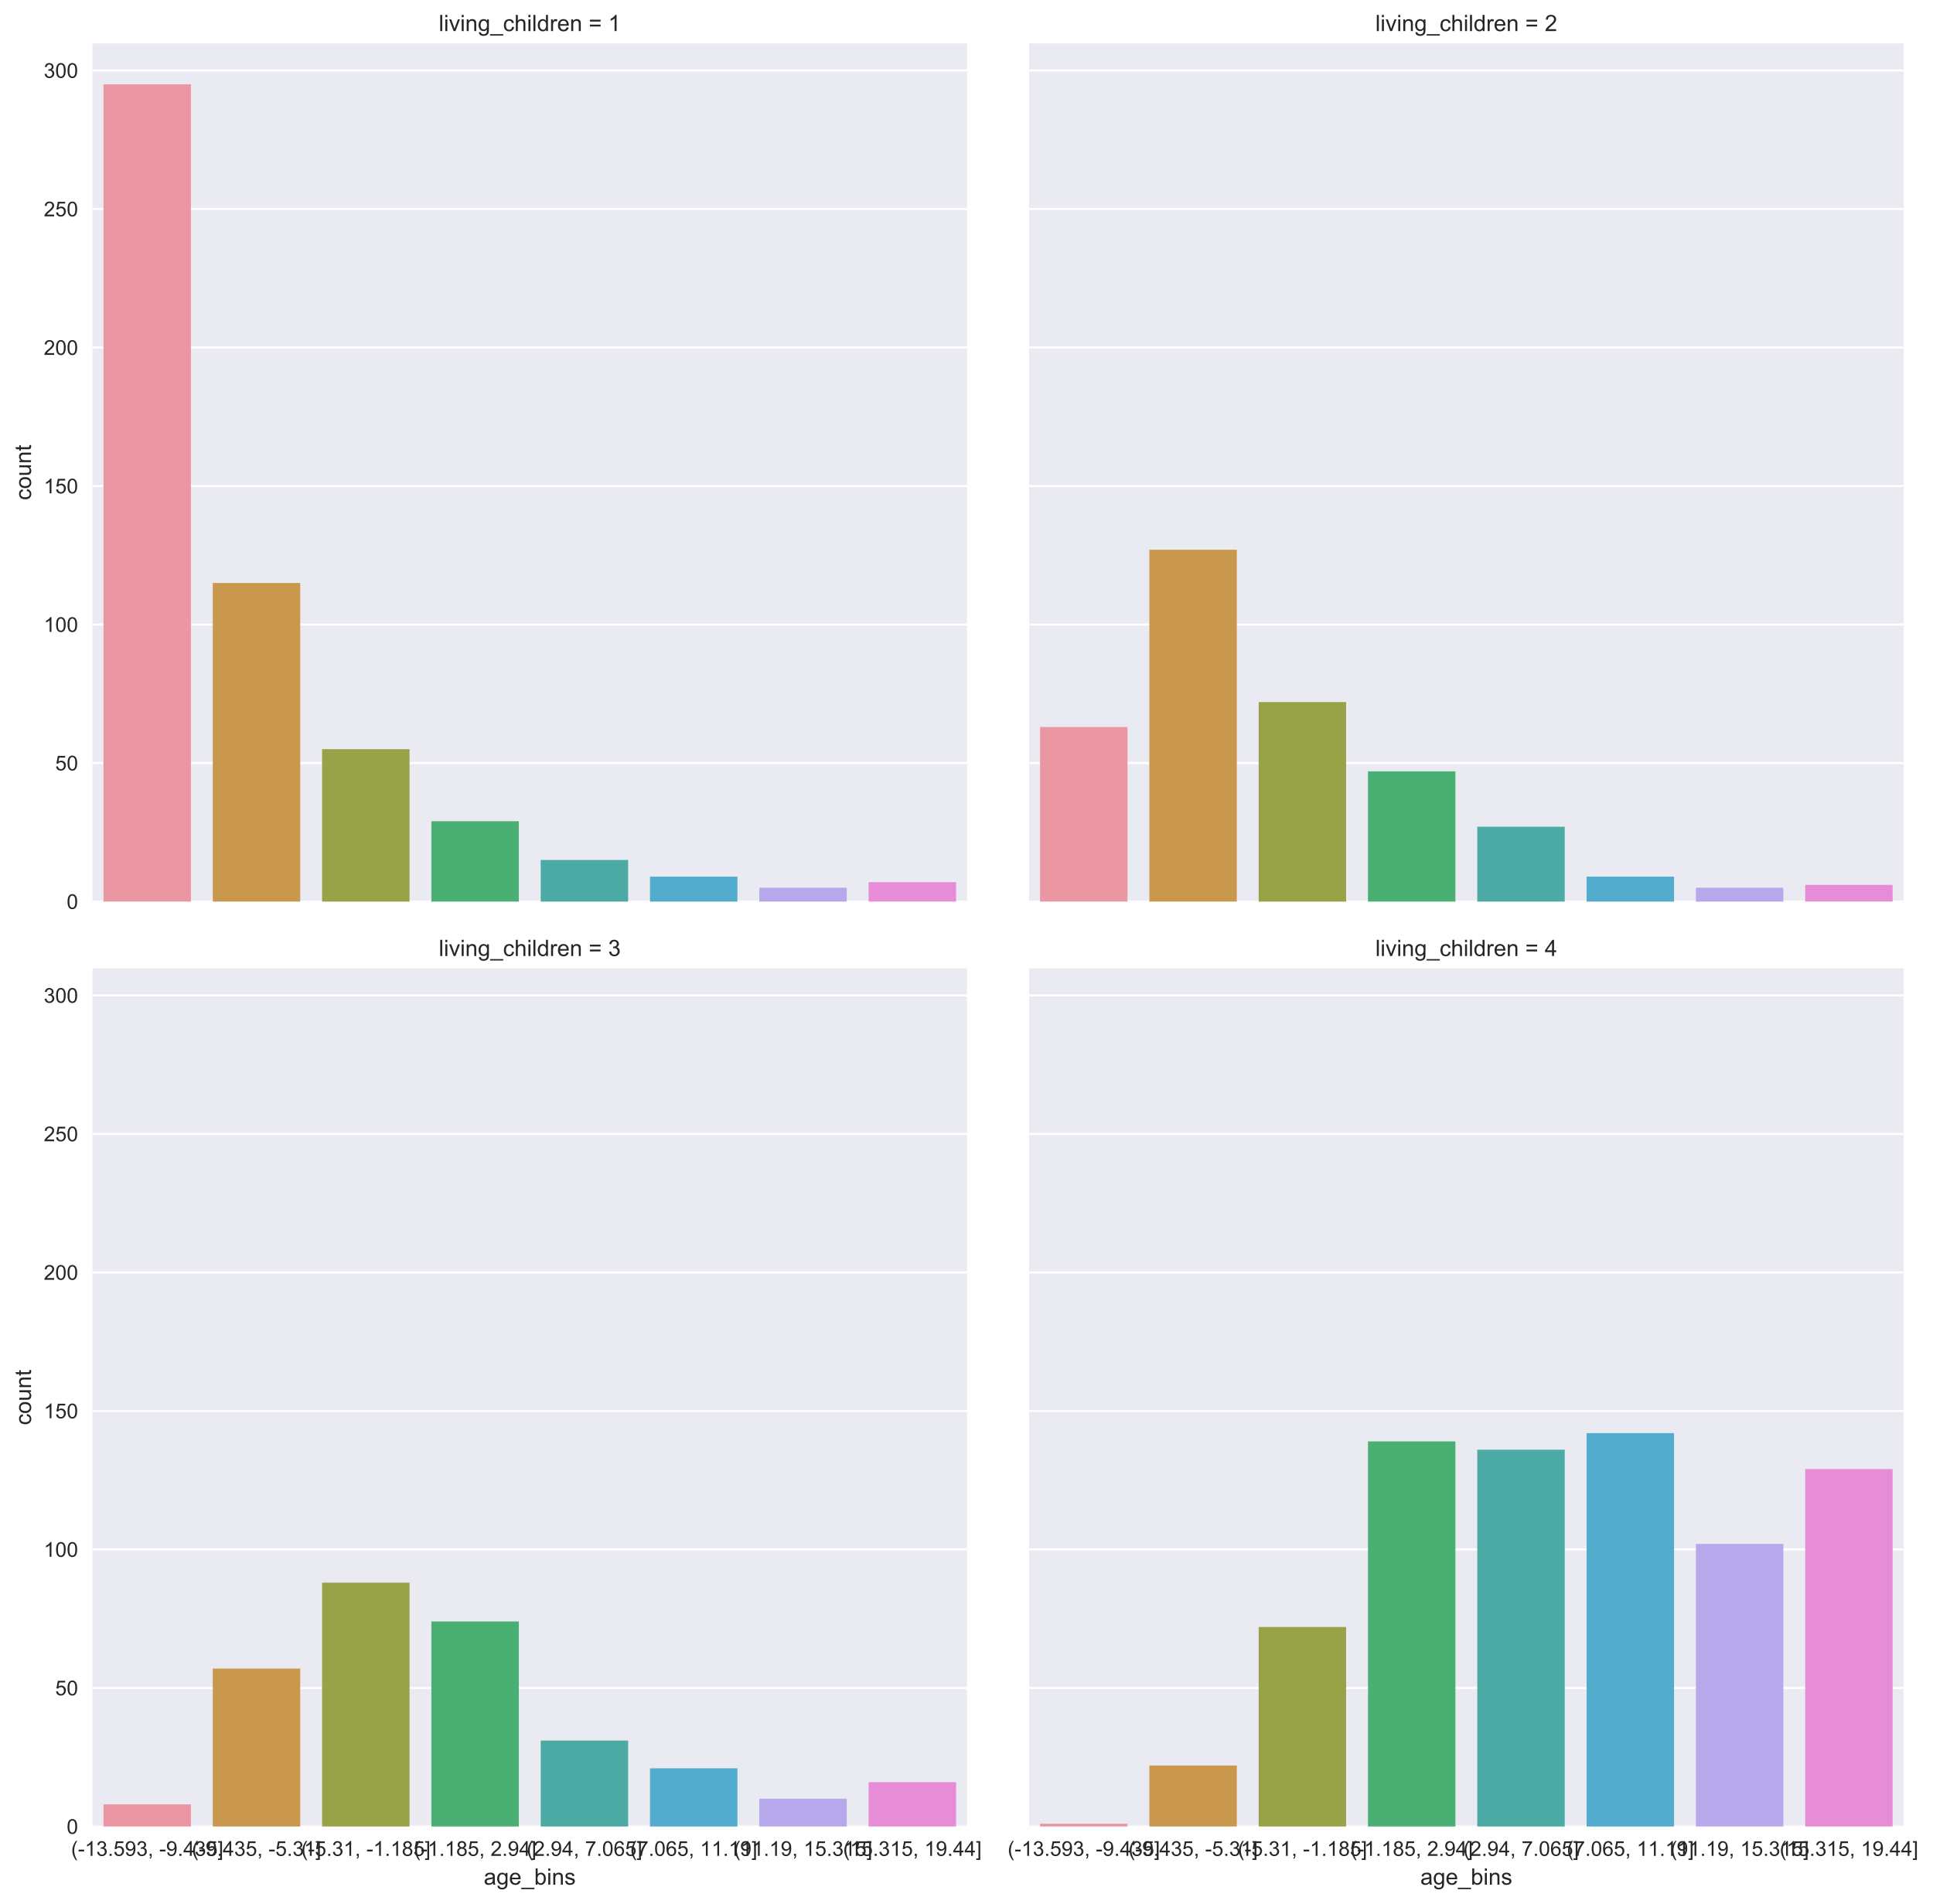 <?xml version="1.0" encoding="utf-8" standalone="no"?>
<!DOCTYPE svg PUBLIC "-//W3C//DTD SVG 1.1//EN"
  "http://www.w3.org/Graphics/SVG/1.1/DTD/svg11.dtd">
<!-- Created with matplotlib (http://matplotlib.org/) -->
<svg height="924.959pt" version="1.1" viewBox="0 0 938.737 924.959" width="938.737pt" xmlns="http://www.w3.org/2000/svg" xmlns:xlink="http://www.w3.org/1999/xlink">
 <defs>
  <style type="text/css">
*{stroke-linecap:butt;stroke-linejoin:round;}
  </style>
 </defs>
 <g id="figure_1">
  <g id="patch_1">
   <path d="M 0 924.959 
L 938.737 924.959 
L 938.737 0 
L 0 0 
z
" style="fill:#ffffff;"/>
  </g>
  <g id="axes_1">
   <g id="patch_2">
    <path d="M 44.943 437.916 
L 469.604 437.916 
L 469.604 21.106 
L 44.943 21.106 
z
" style="fill:#eaeaf2;"/>
   </g>
   <g id="matplotlib.axis_1">
    <g id="xtick_1">
     <g id="line2d_1"/>
    </g>
    <g id="xtick_2">
     <g id="line2d_2"/>
    </g>
    <g id="xtick_3">
     <g id="line2d_3"/>
    </g>
    <g id="xtick_4">
     <g id="line2d_4"/>
    </g>
    <g id="xtick_5">
     <g id="line2d_5"/>
    </g>
    <g id="xtick_6">
     <g id="line2d_6"/>
    </g>
    <g id="xtick_7">
     <g id="line2d_7"/>
    </g>
    <g id="xtick_8">
     <g id="line2d_8"/>
    </g>
   </g>
   <g id="matplotlib.axis_2">
    <g id="ytick_1">
     <g id="line2d_9">
      <path clip-path="url(#p8bcd49b36e)" d="M 44.943 437.916 
L 469.604 437.916 
" style="fill:none;stroke:#ffffff;stroke-linecap:round;"/>
     </g>
     <g id="line2d_10"/>
     <g id="text_1">
      <!-- 0 -->
      <defs>
       <path d="M 4.156 35.297 
Q 4.156 48 6.766 55.734 
Q 9.375 63.484 14.516 67.672 
Q 19.672 71.875 27.484 71.875 
Q 33.25 71.875 37.594 69.547 
Q 41.938 67.234 44.766 62.859 
Q 47.609 58.5 49.219 52.219 
Q 50.828 45.953 50.828 35.297 
Q 50.828 22.703 48.234 14.969 
Q 45.656 7.234 40.5 3 
Q 35.359 -1.219 27.484 -1.219 
Q 17.141 -1.219 11.234 6.203 
Q 4.156 15.141 4.156 35.297 
z
M 13.188 35.297 
Q 13.188 17.672 17.312 11.828 
Q 21.438 6 27.484 6 
Q 33.547 6 37.672 11.859 
Q 41.797 17.719 41.797 35.297 
Q 41.797 52.984 37.672 58.781 
Q 33.547 64.594 27.391 64.594 
Q 21.344 64.594 17.719 59.469 
Q 13.188 52.938 13.188 35.297 
z
" id="ArialMT-30"/>
      </defs>
      <g style="fill:#262626;" transform="translate(32.382 441.495)scale(0.1 -0.1)">
       <use xlink:href="#ArialMT-30"/>
      </g>
     </g>
    </g>
    <g id="ytick_2">
     <g id="line2d_11">
      <path clip-path="url(#p8bcd49b36e)" d="M 44.943 370.635 
L 469.604 370.635 
" style="fill:none;stroke:#ffffff;stroke-linecap:round;"/>
     </g>
     <g id="line2d_12"/>
     <g id="text_2">
      <!-- 50 -->
      <defs>
       <path d="M 4.156 18.75 
L 13.375 19.531 
Q 14.406 12.797 18.141 9.391 
Q 21.875 6 27.156 6 
Q 33.5 6 37.891 10.781 
Q 42.281 15.578 42.281 23.484 
Q 42.281 31 38.062 35.344 
Q 33.844 39.703 27 39.703 
Q 22.75 39.703 19.328 37.766 
Q 15.922 35.844 13.969 32.766 
L 5.719 33.844 
L 12.641 70.609 
L 48.25 70.609 
L 48.25 62.203 
L 19.672 62.203 
L 15.828 42.969 
Q 22.266 47.469 29.344 47.469 
Q 38.719 47.469 45.156 40.969 
Q 51.609 34.469 51.609 24.266 
Q 51.609 14.547 45.953 7.469 
Q 39.062 -1.219 27.156 -1.219 
Q 17.391 -1.219 11.203 4.25 
Q 5.031 9.719 4.156 18.75 
z
" id="ArialMT-35"/>
      </defs>
      <g style="fill:#262626;" transform="translate(26.821 374.213)scale(0.1 -0.1)">
       <use xlink:href="#ArialMT-35"/>
       <use x="55.615" xlink:href="#ArialMT-30"/>
      </g>
     </g>
    </g>
    <g id="ytick_3">
     <g id="line2d_13">
      <path clip-path="url(#p8bcd49b36e)" d="M 44.943 303.353 
L 469.604 303.353 
" style="fill:none;stroke:#ffffff;stroke-linecap:round;"/>
     </g>
     <g id="line2d_14"/>
     <g id="text_3">
      <!-- 100 -->
      <defs>
       <path d="M 37.25 0 
L 28.469 0 
L 28.469 56 
Q 25.297 52.984 20.141 49.953 
Q 14.984 46.922 10.891 45.406 
L 10.891 53.906 
Q 18.266 57.375 23.781 62.297 
Q 29.297 67.234 31.594 71.875 
L 37.25 71.875 
z
" id="ArialMT-31"/>
      </defs>
      <g style="fill:#262626;" transform="translate(21.26 306.932)scale(0.1 -0.1)">
       <use xlink:href="#ArialMT-31"/>
       <use x="55.615" xlink:href="#ArialMT-30"/>
       <use x="111.23" xlink:href="#ArialMT-30"/>
      </g>
     </g>
    </g>
    <g id="ytick_4">
     <g id="line2d_15">
      <path clip-path="url(#p8bcd49b36e)" d="M 44.943 236.071 
L 469.604 236.071 
" style="fill:none;stroke:#ffffff;stroke-linecap:round;"/>
     </g>
     <g id="line2d_16"/>
     <g id="text_4">
      <!-- 150 -->
      <g style="fill:#262626;" transform="translate(21.26 239.65)scale(0.1 -0.1)">
       <use xlink:href="#ArialMT-31"/>
       <use x="55.615" xlink:href="#ArialMT-35"/>
       <use x="111.23" xlink:href="#ArialMT-30"/>
      </g>
     </g>
    </g>
    <g id="ytick_5">
     <g id="line2d_17">
      <path clip-path="url(#p8bcd49b36e)" d="M 44.943 168.79 
L 469.604 168.79 
" style="fill:none;stroke:#ffffff;stroke-linecap:round;"/>
     </g>
     <g id="line2d_18"/>
     <g id="text_5">
      <!-- 200 -->
      <defs>
       <path d="M 50.344 8.453 
L 50.344 0 
L 3.031 0 
Q 2.938 3.172 4.047 6.109 
Q 5.859 10.938 9.828 15.625 
Q 13.812 20.312 21.344 26.469 
Q 33.016 36.031 37.109 41.625 
Q 41.219 47.219 41.219 52.203 
Q 41.219 57.422 37.469 61 
Q 33.734 64.594 27.734 64.594 
Q 21.391 64.594 17.578 60.781 
Q 13.766 56.984 13.719 50.25 
L 4.688 51.172 
Q 5.609 61.281 11.656 66.578 
Q 17.719 71.875 27.938 71.875 
Q 38.234 71.875 44.234 66.156 
Q 50.25 60.453 50.25 52 
Q 50.25 47.703 48.484 43.547 
Q 46.734 39.406 42.656 34.812 
Q 38.578 30.219 29.109 22.219 
Q 21.188 15.578 18.938 13.203 
Q 16.703 10.844 15.234 8.453 
z
" id="ArialMT-32"/>
      </defs>
      <g style="fill:#262626;" transform="translate(21.26 172.368)scale(0.1 -0.1)">
       <use xlink:href="#ArialMT-32"/>
       <use x="55.615" xlink:href="#ArialMT-30"/>
       <use x="111.23" xlink:href="#ArialMT-30"/>
      </g>
     </g>
    </g>
    <g id="ytick_6">
     <g id="line2d_19">
      <path clip-path="url(#p8bcd49b36e)" d="M 44.943 101.508 
L 469.604 101.508 
" style="fill:none;stroke:#ffffff;stroke-linecap:round;"/>
     </g>
     <g id="line2d_20"/>
     <g id="text_6">
      <!-- 250 -->
      <g style="fill:#262626;" transform="translate(21.26 105.087)scale(0.1 -0.1)">
       <use xlink:href="#ArialMT-32"/>
       <use x="55.615" xlink:href="#ArialMT-35"/>
       <use x="111.23" xlink:href="#ArialMT-30"/>
      </g>
     </g>
    </g>
    <g id="ytick_7">
     <g id="line2d_21">
      <path clip-path="url(#p8bcd49b36e)" d="M 44.943 34.226 
L 469.604 34.226 
" style="fill:none;stroke:#ffffff;stroke-linecap:round;"/>
     </g>
     <g id="line2d_22"/>
     <g id="text_7">
      <!-- 300 -->
      <defs>
       <path d="M 4.203 18.891 
L 12.984 20.062 
Q 14.5 12.594 18.141 9.297 
Q 21.781 6 27 6 
Q 33.203 6 37.469 10.297 
Q 41.75 14.594 41.75 20.953 
Q 41.75 27 37.797 30.922 
Q 33.844 34.859 27.734 34.859 
Q 25.25 34.859 21.531 33.891 
L 22.516 41.609 
Q 23.391 41.5 23.922 41.5 
Q 29.547 41.5 34.031 44.422 
Q 38.531 47.359 38.531 53.469 
Q 38.531 58.297 35.25 61.469 
Q 31.984 64.656 26.812 64.656 
Q 21.688 64.656 18.266 61.422 
Q 14.844 58.203 13.875 51.766 
L 5.078 53.328 
Q 6.688 62.156 12.391 67.016 
Q 18.109 71.875 26.609 71.875 
Q 32.469 71.875 37.391 69.359 
Q 42.328 66.844 44.938 62.5 
Q 47.562 58.156 47.562 53.266 
Q 47.562 48.641 45.062 44.828 
Q 42.578 41.016 37.703 38.766 
Q 44.047 37.312 47.562 32.688 
Q 51.078 28.078 51.078 21.141 
Q 51.078 11.766 44.234 5.25 
Q 37.406 -1.266 26.953 -1.266 
Q 17.531 -1.266 11.297 4.344 
Q 5.078 9.969 4.203 18.891 
z
" id="ArialMT-33"/>
      </defs>
      <g style="fill:#262626;" transform="translate(21.26 37.805)scale(0.1 -0.1)">
       <use xlink:href="#ArialMT-33"/>
       <use x="55.615" xlink:href="#ArialMT-30"/>
       <use x="111.23" xlink:href="#ArialMT-30"/>
      </g>
     </g>
    </g>
    <g id="text_8">
     <!-- count -->
     <defs>
      <path d="M 40.438 19 
L 49.078 17.875 
Q 47.656 8.938 41.812 3.875 
Q 35.984 -1.172 27.484 -1.172 
Q 16.844 -1.172 10.375 5.781 
Q 3.906 12.75 3.906 25.734 
Q 3.906 34.125 6.688 40.422 
Q 9.469 46.734 15.156 49.875 
Q 20.844 53.031 27.547 53.031 
Q 35.984 53.031 41.359 48.75 
Q 46.734 44.484 48.25 36.625 
L 39.703 35.297 
Q 38.484 40.531 35.375 43.156 
Q 32.281 45.797 27.875 45.797 
Q 21.234 45.797 17.078 41.031 
Q 12.938 36.281 12.938 25.984 
Q 12.938 15.531 16.938 10.797 
Q 20.953 6.062 27.391 6.062 
Q 32.562 6.062 36.031 9.234 
Q 39.5 12.406 40.438 19 
z
" id="ArialMT-63"/>
      <path d="M 3.328 25.922 
Q 3.328 40.328 11.328 47.266 
Q 18.016 53.031 27.641 53.031 
Q 38.328 53.031 45.109 46.016 
Q 51.906 39.016 51.906 26.656 
Q 51.906 16.656 48.906 10.906 
Q 45.906 5.172 40.156 2 
Q 34.422 -1.172 27.641 -1.172 
Q 16.75 -1.172 10.031 5.812 
Q 3.328 12.797 3.328 25.922 
z
M 12.359 25.922 
Q 12.359 15.969 16.703 11.016 
Q 21.047 6.062 27.641 6.062 
Q 34.188 6.062 38.531 11.031 
Q 42.875 16.016 42.875 26.219 
Q 42.875 35.844 38.5 40.797 
Q 34.125 45.75 27.641 45.75 
Q 21.047 45.75 16.703 40.812 
Q 12.359 35.891 12.359 25.922 
z
" id="ArialMT-6f"/>
      <path d="M 40.578 0 
L 40.578 7.625 
Q 34.516 -1.172 24.125 -1.172 
Q 19.531 -1.172 15.547 0.578 
Q 11.578 2.344 9.641 5 
Q 7.719 7.672 6.938 11.531 
Q 6.391 14.109 6.391 19.734 
L 6.391 51.859 
L 15.188 51.859 
L 15.188 23.094 
Q 15.188 16.219 15.719 13.812 
Q 16.547 10.359 19.234 8.375 
Q 21.922 6.391 25.875 6.391 
Q 29.828 6.391 33.297 8.422 
Q 36.766 10.453 38.203 13.938 
Q 39.656 17.438 39.656 24.078 
L 39.656 51.859 
L 48.438 51.859 
L 48.438 0 
z
" id="ArialMT-75"/>
      <path d="M 6.594 0 
L 6.594 51.859 
L 14.5 51.859 
L 14.5 44.484 
Q 20.219 53.031 31 53.031 
Q 35.688 53.031 39.625 51.344 
Q 43.562 49.656 45.516 46.922 
Q 47.469 44.188 48.25 40.438 
Q 48.734 37.984 48.734 31.891 
L 48.734 0 
L 39.938 0 
L 39.938 31.547 
Q 39.938 36.922 38.906 39.578 
Q 37.891 42.234 35.281 43.812 
Q 32.672 45.406 29.156 45.406 
Q 23.531 45.406 19.453 41.844 
Q 15.375 38.281 15.375 28.328 
L 15.375 0 
z
" id="ArialMT-6e"/>
      <path d="M 25.781 7.859 
L 27.047 0.094 
Q 23.344 -0.688 20.406 -0.688 
Q 15.625 -0.688 12.984 0.828 
Q 10.359 2.344 9.281 4.812 
Q 8.203 7.281 8.203 15.188 
L 8.203 45.016 
L 1.766 45.016 
L 1.766 51.859 
L 8.203 51.859 
L 8.203 64.703 
L 16.938 69.969 
L 16.938 51.859 
L 25.781 51.859 
L 25.781 45.016 
L 16.938 45.016 
L 16.938 14.703 
Q 16.938 10.938 17.406 9.859 
Q 17.875 8.797 18.922 8.156 
Q 19.969 7.516 21.922 7.516 
Q 23.391 7.516 25.781 7.859 
z
" id="ArialMT-74"/>
     </defs>
     <g style="fill:#262626;" transform="translate(15.074 242.965)rotate(-90)scale(0.11 -0.11)">
      <use xlink:href="#ArialMT-63"/>
      <use x="50" xlink:href="#ArialMT-6f"/>
      <use x="105.615" xlink:href="#ArialMT-75"/>
      <use x="161.23" xlink:href="#ArialMT-6e"/>
      <use x="216.846" xlink:href="#ArialMT-74"/>
     </g>
    </g>
   </g>
   <g id="patch_3">
    <path clip-path="url(#p8bcd49b36e)" d="M 50.251 437.916 
L 92.717 437.916 
L 92.717 40.954 
L 50.251 40.954 
z
" style="fill:#ea96a3;"/>
   </g>
   <g id="patch_4">
    <path clip-path="url(#p8bcd49b36e)" d="M 103.334 437.916 
L 145.8 437.916 
L 145.8 283.168 
L 103.334 283.168 
z
" style="fill:#ca984c;"/>
   </g>
   <g id="patch_5">
    <path clip-path="url(#p8bcd49b36e)" d="M 156.416 437.916 
L 198.882 437.916 
L 198.882 363.906 
L 156.416 363.906 
z
" style="fill:#98a246;"/>
   </g>
   <g id="patch_6">
    <path clip-path="url(#p8bcd49b36e)" d="M 209.499 437.916 
L 251.965 437.916 
L 251.965 398.893 
L 209.499 398.893 
z
" style="fill:#49af72;"/>
   </g>
   <g id="patch_7">
    <path clip-path="url(#p8bcd49b36e)" d="M 262.582 437.916 
L 305.048 437.916 
L 305.048 417.732 
L 262.582 417.732 
z
" style="fill:#4baba4;"/>
   </g>
   <g id="patch_8">
    <path clip-path="url(#p8bcd49b36e)" d="M 315.664 437.916 
L 358.13 437.916 
L 358.13 425.806 
L 315.664 425.806 
z
" style="fill:#53accd;"/>
   </g>
   <g id="patch_9">
    <path clip-path="url(#p8bcd49b36e)" d="M 368.747 437.916 
L 411.213 437.916 
L 411.213 431.188 
L 368.747 431.188 
z
" style="fill:#b6a8eb;"/>
   </g>
   <g id="patch_10">
    <path clip-path="url(#p8bcd49b36e)" d="M 421.83 437.916 
L 464.296 437.916 
L 464.296 428.497 
L 421.83 428.497 
z
" style="fill:#e78cd7;"/>
   </g>
   <g id="patch_11">
    <path d="M 44.943 437.916 
L 44.943 21.106 
" style="fill:none;"/>
   </g>
   <g id="patch_12">
    <path d="M 44.943 437.916 
L 469.604 437.916 
" style="fill:none;"/>
   </g>
   <g id="text_9">
    <!-- living_children = 1 -->
    <defs>
     <path d="M 6.391 0 
L 6.391 71.578 
L 15.188 71.578 
L 15.188 0 
z
" id="ArialMT-6c"/>
     <path d="M 6.641 61.469 
L 6.641 71.578 
L 15.438 71.578 
L 15.438 61.469 
z
M 6.641 0 
L 6.641 51.859 
L 15.438 51.859 
L 15.438 0 
z
" id="ArialMT-69"/>
     <path d="M 21 0 
L 1.266 51.859 
L 10.547 51.859 
L 21.688 20.797 
Q 23.484 15.766 25 10.359 
Q 26.172 14.453 28.266 20.219 
L 39.797 51.859 
L 48.828 51.859 
L 29.203 0 
z
" id="ArialMT-76"/>
     <path d="M 4.984 -4.297 
L 13.531 -5.562 
Q 14.062 -9.516 16.5 -11.328 
Q 19.781 -13.766 25.438 -13.766 
Q 31.547 -13.766 34.859 -11.328 
Q 38.188 -8.891 39.359 -4.5 
Q 40.047 -1.812 39.984 6.781 
Q 34.234 0 25.641 0 
Q 14.938 0 9.078 7.719 
Q 3.219 15.438 3.219 26.219 
Q 3.219 33.641 5.906 39.906 
Q 8.594 46.188 13.688 49.609 
Q 18.797 53.031 25.688 53.031 
Q 34.859 53.031 40.828 45.609 
L 40.828 51.859 
L 48.922 51.859 
L 48.922 7.031 
Q 48.922 -5.078 46.453 -10.125 
Q 44 -15.188 38.641 -18.109 
Q 33.297 -21.047 25.484 -21.047 
Q 16.219 -21.047 10.5 -16.875 
Q 4.781 -12.703 4.984 -4.297 
z
M 12.25 26.859 
Q 12.25 16.656 16.297 11.969 
Q 20.359 7.281 26.469 7.281 
Q 32.516 7.281 36.609 11.938 
Q 40.719 16.609 40.719 26.562 
Q 40.719 36.078 36.5 40.906 
Q 32.281 45.75 26.312 45.75 
Q 20.453 45.75 16.344 40.984 
Q 12.25 36.234 12.25 26.859 
z
" id="ArialMT-67"/>
     <path d="M -1.516 -19.875 
L -1.516 -13.531 
L 56.734 -13.531 
L 56.734 -19.875 
z
" id="ArialMT-5f"/>
     <path d="M 6.594 0 
L 6.594 71.578 
L 15.375 71.578 
L 15.375 45.906 
Q 21.531 53.031 30.906 53.031 
Q 36.672 53.031 40.922 50.75 
Q 45.172 48.484 47 44.484 
Q 48.828 40.484 48.828 32.859 
L 48.828 0 
L 40.047 0 
L 40.047 32.859 
Q 40.047 39.453 37.188 42.453 
Q 34.328 45.453 29.109 45.453 
Q 25.203 45.453 21.75 43.422 
Q 18.312 41.406 16.844 37.938 
Q 15.375 34.469 15.375 28.375 
L 15.375 0 
z
" id="ArialMT-68"/>
     <path d="M 40.234 0 
L 40.234 6.547 
Q 35.297 -1.172 25.734 -1.172 
Q 19.531 -1.172 14.328 2.25 
Q 9.125 5.672 6.266 11.797 
Q 3.422 17.922 3.422 25.875 
Q 3.422 33.641 6 39.969 
Q 8.594 46.297 13.766 49.656 
Q 18.953 53.031 25.344 53.031 
Q 30.031 53.031 33.688 51.047 
Q 37.359 49.078 39.656 45.906 
L 39.656 71.578 
L 48.391 71.578 
L 48.391 0 
z
M 12.453 25.875 
Q 12.453 15.922 16.641 10.984 
Q 20.844 6.062 26.562 6.062 
Q 32.328 6.062 36.344 10.766 
Q 40.375 15.484 40.375 25.141 
Q 40.375 35.797 36.266 40.766 
Q 32.172 45.75 26.172 45.75 
Q 20.312 45.75 16.375 40.969 
Q 12.453 36.188 12.453 25.875 
z
" id="ArialMT-64"/>
     <path d="M 6.5 0 
L 6.5 51.859 
L 14.406 51.859 
L 14.406 44 
Q 17.438 49.516 20 51.266 
Q 22.562 53.031 25.641 53.031 
Q 30.078 53.031 34.672 50.203 
L 31.641 42.047 
Q 28.422 43.953 25.203 43.953 
Q 22.312 43.953 20.016 42.219 
Q 17.719 40.484 16.75 37.406 
Q 15.281 32.719 15.281 27.156 
L 15.281 0 
z
" id="ArialMT-72"/>
     <path d="M 42.094 16.703 
L 51.172 15.578 
Q 49.031 7.625 43.219 3.219 
Q 37.406 -1.172 28.375 -1.172 
Q 17 -1.172 10.328 5.828 
Q 3.656 12.844 3.656 25.484 
Q 3.656 38.578 10.391 45.797 
Q 17.141 53.031 27.875 53.031 
Q 38.281 53.031 44.875 45.953 
Q 51.469 38.875 51.469 26.031 
Q 51.469 25.25 51.422 23.688 
L 12.75 23.688 
Q 13.234 15.141 17.578 10.594 
Q 21.922 6.062 28.422 6.062 
Q 33.25 6.062 36.672 8.594 
Q 40.094 11.141 42.094 16.703 
z
M 13.234 30.906 
L 42.188 30.906 
Q 41.609 37.453 38.875 40.719 
Q 34.672 45.797 27.984 45.797 
Q 21.922 45.797 17.797 41.75 
Q 13.672 37.703 13.234 30.906 
z
" id="ArialMT-65"/>
     <path id="ArialMT-20"/>
     <path d="M 52.828 42.094 
L 5.562 42.094 
L 5.562 50.297 
L 52.828 50.297 
z
M 52.828 20.359 
L 5.562 20.359 
L 5.562 28.562 
L 52.828 28.562 
z
" id="ArialMT-3d"/>
    </defs>
    <g style="fill:#262626;" transform="translate(213.095 15.106)scale(0.11 -0.11)">
     <use xlink:href="#ArialMT-6c"/>
     <use x="22.217" xlink:href="#ArialMT-69"/>
     <use x="44.434" xlink:href="#ArialMT-76"/>
     <use x="94.434" xlink:href="#ArialMT-69"/>
     <use x="116.65" xlink:href="#ArialMT-6e"/>
     <use x="172.266" xlink:href="#ArialMT-67"/>
     <use x="227.881" xlink:href="#ArialMT-5f"/>
     <use x="283.496" xlink:href="#ArialMT-63"/>
     <use x="333.496" xlink:href="#ArialMT-68"/>
     <use x="389.111" xlink:href="#ArialMT-69"/>
     <use x="411.328" xlink:href="#ArialMT-6c"/>
     <use x="433.545" xlink:href="#ArialMT-64"/>
     <use x="489.16" xlink:href="#ArialMT-72"/>
     <use x="522.461" xlink:href="#ArialMT-65"/>
     <use x="578.076" xlink:href="#ArialMT-6e"/>
     <use x="633.691" xlink:href="#ArialMT-20"/>
     <use x="661.475" xlink:href="#ArialMT-3d"/>
     <use x="719.873" xlink:href="#ArialMT-20"/>
     <use x="747.656" xlink:href="#ArialMT-31"/>
    </g>
   </g>
  </g>
  <g id="axes_2">
   <g id="patch_13">
    <path d="M 499.783 437.916 
L 924.444 437.916 
L 924.444 21.106 
L 499.783 21.106 
z
" style="fill:#eaeaf2;"/>
   </g>
   <g id="matplotlib.axis_3">
    <g id="xtick_9">
     <g id="line2d_23"/>
    </g>
    <g id="xtick_10">
     <g id="line2d_24"/>
    </g>
    <g id="xtick_11">
     <g id="line2d_25"/>
    </g>
    <g id="xtick_12">
     <g id="line2d_26"/>
    </g>
    <g id="xtick_13">
     <g id="line2d_27"/>
    </g>
    <g id="xtick_14">
     <g id="line2d_28"/>
    </g>
    <g id="xtick_15">
     <g id="line2d_29"/>
    </g>
    <g id="xtick_16">
     <g id="line2d_30"/>
    </g>
   </g>
   <g id="matplotlib.axis_4">
    <g id="ytick_8">
     <g id="line2d_31">
      <path clip-path="url(#p6cfe539c9e)" d="M 499.783 437.916 
L 924.444 437.916 
" style="fill:none;stroke:#ffffff;stroke-linecap:round;"/>
     </g>
     <g id="line2d_32"/>
    </g>
    <g id="ytick_9">
     <g id="line2d_33">
      <path clip-path="url(#p6cfe539c9e)" d="M 499.783 370.635 
L 924.444 370.635 
" style="fill:none;stroke:#ffffff;stroke-linecap:round;"/>
     </g>
     <g id="line2d_34"/>
    </g>
    <g id="ytick_10">
     <g id="line2d_35">
      <path clip-path="url(#p6cfe539c9e)" d="M 499.783 303.353 
L 924.444 303.353 
" style="fill:none;stroke:#ffffff;stroke-linecap:round;"/>
     </g>
     <g id="line2d_36"/>
    </g>
    <g id="ytick_11">
     <g id="line2d_37">
      <path clip-path="url(#p6cfe539c9e)" d="M 499.783 236.071 
L 924.444 236.071 
" style="fill:none;stroke:#ffffff;stroke-linecap:round;"/>
     </g>
     <g id="line2d_38"/>
    </g>
    <g id="ytick_12">
     <g id="line2d_39">
      <path clip-path="url(#p6cfe539c9e)" d="M 499.783 168.79 
L 924.444 168.79 
" style="fill:none;stroke:#ffffff;stroke-linecap:round;"/>
     </g>
     <g id="line2d_40"/>
    </g>
    <g id="ytick_13">
     <g id="line2d_41">
      <path clip-path="url(#p6cfe539c9e)" d="M 499.783 101.508 
L 924.444 101.508 
" style="fill:none;stroke:#ffffff;stroke-linecap:round;"/>
     </g>
     <g id="line2d_42"/>
    </g>
    <g id="ytick_14">
     <g id="line2d_43">
      <path clip-path="url(#p6cfe539c9e)" d="M 499.783 34.226 
L 924.444 34.226 
" style="fill:none;stroke:#ffffff;stroke-linecap:round;"/>
     </g>
     <g id="line2d_44"/>
    </g>
   </g>
   <g id="patch_14">
    <path clip-path="url(#p6cfe539c9e)" d="M 505.091 437.916 
L 547.557 437.916 
L 547.557 353.141 
L 505.091 353.141 
z
" style="fill:#ea96a3;"/>
   </g>
   <g id="patch_15">
    <path clip-path="url(#p6cfe539c9e)" d="M 558.174 437.916 
L 600.64 437.916 
L 600.64 267.021 
L 558.174 267.021 
z
" style="fill:#ca984c;"/>
   </g>
   <g id="patch_16">
    <path clip-path="url(#p6cfe539c9e)" d="M 611.257 437.916 
L 653.723 437.916 
L 653.723 341.031 
L 611.257 341.031 
z
" style="fill:#98a246;"/>
   </g>
   <g id="patch_17">
    <path clip-path="url(#p6cfe539c9e)" d="M 664.339 437.916 
L 706.805 437.916 
L 706.805 374.671 
L 664.339 374.671 
z
" style="fill:#49af72;"/>
   </g>
   <g id="patch_18">
    <path clip-path="url(#p6cfe539c9e)" d="M 717.422 437.916 
L 759.888 437.916 
L 759.888 401.584 
L 717.422 401.584 
z
" style="fill:#4baba4;"/>
   </g>
   <g id="patch_19">
    <path clip-path="url(#p6cfe539c9e)" d="M 770.505 437.916 
L 812.971 437.916 
L 812.971 425.806 
L 770.505 425.806 
z
" style="fill:#53accd;"/>
   </g>
   <g id="patch_20">
    <path clip-path="url(#p6cfe539c9e)" d="M 823.587 437.916 
L 866.053 437.916 
L 866.053 431.188 
L 823.587 431.188 
z
" style="fill:#b6a8eb;"/>
   </g>
   <g id="patch_21">
    <path clip-path="url(#p6cfe539c9e)" d="M 876.67 437.916 
L 919.136 437.916 
L 919.136 429.842 
L 876.67 429.842 
z
" style="fill:#e78cd7;"/>
   </g>
   <g id="patch_22">
    <path d="M 499.783 437.916 
L 499.783 21.106 
" style="fill:none;"/>
   </g>
   <g id="patch_23">
    <path d="M 499.783 437.916 
L 924.444 437.916 
" style="fill:none;"/>
   </g>
   <g id="text_10">
    <!-- living_children = 2 -->
    <g style="fill:#262626;" transform="translate(667.936 15.106)scale(0.11 -0.11)">
     <use xlink:href="#ArialMT-6c"/>
     <use x="22.217" xlink:href="#ArialMT-69"/>
     <use x="44.434" xlink:href="#ArialMT-76"/>
     <use x="94.434" xlink:href="#ArialMT-69"/>
     <use x="116.65" xlink:href="#ArialMT-6e"/>
     <use x="172.266" xlink:href="#ArialMT-67"/>
     <use x="227.881" xlink:href="#ArialMT-5f"/>
     <use x="283.496" xlink:href="#ArialMT-63"/>
     <use x="333.496" xlink:href="#ArialMT-68"/>
     <use x="389.111" xlink:href="#ArialMT-69"/>
     <use x="411.328" xlink:href="#ArialMT-6c"/>
     <use x="433.545" xlink:href="#ArialMT-64"/>
     <use x="489.16" xlink:href="#ArialMT-72"/>
     <use x="522.461" xlink:href="#ArialMT-65"/>
     <use x="578.076" xlink:href="#ArialMT-6e"/>
     <use x="633.691" xlink:href="#ArialMT-20"/>
     <use x="661.475" xlink:href="#ArialMT-3d"/>
     <use x="719.873" xlink:href="#ArialMT-20"/>
     <use x="747.656" xlink:href="#ArialMT-32"/>
    </g>
   </g>
  </g>
  <g id="axes_3">
   <g id="patch_24">
    <path d="M 44.943 887.186 
L 469.604 887.186 
L 469.604 470.376 
L 44.943 470.376 
z
" style="fill:#eaeaf2;"/>
   </g>
   <g id="matplotlib.axis_5">
    <g id="xtick_17">
     <g id="line2d_45"/>
     <g id="text_11">
      <!-- (-13.593, -9.435] -->
      <defs>
       <path d="M 23.391 -21.047 
Q 16.109 -11.859 11.078 0.438 
Q 6.062 12.75 6.062 25.922 
Q 6.062 37.547 9.812 48.188 
Q 14.203 60.547 23.391 72.797 
L 29.688 72.797 
Q 23.781 62.641 21.875 58.297 
Q 18.891 51.562 17.188 44.234 
Q 15.094 35.109 15.094 25.875 
Q 15.094 2.391 29.688 -21.047 
z
" id="ArialMT-28"/>
       <path d="M 3.172 21.484 
L 3.172 30.328 
L 30.172 30.328 
L 30.172 21.484 
z
" id="ArialMT-2d"/>
       <path d="M 9.078 0 
L 9.078 10.016 
L 19.094 10.016 
L 19.094 0 
z
" id="ArialMT-2e"/>
       <path d="M 5.469 16.547 
L 13.922 17.328 
Q 14.984 11.375 18.016 8.688 
Q 21.047 6 25.781 6 
Q 29.828 6 32.875 7.859 
Q 35.938 9.719 37.891 12.812 
Q 39.844 15.922 41.156 21.188 
Q 42.484 26.469 42.484 31.938 
Q 42.484 32.516 42.438 33.688 
Q 39.797 29.5 35.234 26.875 
Q 30.672 24.266 25.344 24.266 
Q 16.453 24.266 10.297 30.703 
Q 4.156 37.156 4.156 47.703 
Q 4.156 58.594 10.578 65.234 
Q 17 71.875 26.656 71.875 
Q 33.641 71.875 39.422 68.109 
Q 45.219 64.359 48.219 57.391 
Q 51.219 50.438 51.219 37.25 
Q 51.219 23.531 48.234 15.406 
Q 45.266 7.281 39.375 3.031 
Q 33.5 -1.219 25.594 -1.219 
Q 17.188 -1.219 11.859 3.438 
Q 6.547 8.109 5.469 16.547 
z
M 41.453 48.141 
Q 41.453 55.719 37.422 60.156 
Q 33.406 64.594 27.734 64.594 
Q 21.875 64.594 17.531 59.812 
Q 13.188 55.031 13.188 47.406 
Q 13.188 40.578 17.312 36.297 
Q 21.438 32.031 27.484 32.031 
Q 33.594 32.031 37.516 36.297 
Q 41.453 40.578 41.453 48.141 
z
" id="ArialMT-39"/>
       <path d="M 8.891 0 
L 8.891 10.016 
L 18.891 10.016 
L 18.891 0 
Q 18.891 -5.516 16.938 -8.906 
Q 14.984 -12.312 10.75 -14.156 
L 8.297 -10.406 
Q 11.078 -9.188 12.391 -6.812 
Q 13.719 -4.438 13.875 0 
z
" id="ArialMT-2c"/>
       <path d="M 32.328 0 
L 32.328 17.141 
L 1.266 17.141 
L 1.266 25.203 
L 33.938 71.578 
L 41.109 71.578 
L 41.109 25.203 
L 50.781 25.203 
L 50.781 17.141 
L 41.109 17.141 
L 41.109 0 
z
M 32.328 25.203 
L 32.328 57.469 
L 9.906 25.203 
z
" id="ArialMT-34"/>
       <path d="M 21.297 -19.875 
L 1.906 -19.875 
L 1.906 -12.594 
L 12.5 -12.594 
L 12.5 64.312 
L 1.906 64.312 
L 1.906 71.578 
L 21.297 71.578 
z
" id="ArialMT-5d"/>
      </defs>
      <g style="fill:#262626;" transform="translate(34.52 901.466)scale(0.1 -0.1)">
       <use xlink:href="#ArialMT-28"/>
       <use x="33.301" xlink:href="#ArialMT-2d"/>
       <use x="66.602" xlink:href="#ArialMT-31"/>
       <use x="122.217" xlink:href="#ArialMT-33"/>
       <use x="177.832" xlink:href="#ArialMT-2e"/>
       <use x="205.615" xlink:href="#ArialMT-35"/>
       <use x="261.23" xlink:href="#ArialMT-39"/>
       <use x="316.846" xlink:href="#ArialMT-33"/>
       <use x="372.461" xlink:href="#ArialMT-2c"/>
       <use x="400.244" xlink:href="#ArialMT-20"/>
       <use x="428.027" xlink:href="#ArialMT-2d"/>
       <use x="461.328" xlink:href="#ArialMT-39"/>
       <use x="516.943" xlink:href="#ArialMT-2e"/>
       <use x="544.727" xlink:href="#ArialMT-34"/>
       <use x="600.342" xlink:href="#ArialMT-33"/>
       <use x="655.957" xlink:href="#ArialMT-35"/>
       <use x="711.572" xlink:href="#ArialMT-5d"/>
      </g>
     </g>
    </g>
    <g id="xtick_18">
     <g id="line2d_46"/>
     <g id="text_12">
      <!-- (-9.435, -5.31] -->
      <g style="fill:#262626;" transform="translate(93.164 901.466)scale(0.1 -0.1)">
       <use xlink:href="#ArialMT-28"/>
       <use x="33.301" xlink:href="#ArialMT-2d"/>
       <use x="66.602" xlink:href="#ArialMT-39"/>
       <use x="122.217" xlink:href="#ArialMT-2e"/>
       <use x="150" xlink:href="#ArialMT-34"/>
       <use x="205.615" xlink:href="#ArialMT-33"/>
       <use x="261.23" xlink:href="#ArialMT-35"/>
       <use x="316.846" xlink:href="#ArialMT-2c"/>
       <use x="344.629" xlink:href="#ArialMT-20"/>
       <use x="372.412" xlink:href="#ArialMT-2d"/>
       <use x="405.713" xlink:href="#ArialMT-35"/>
       <use x="461.328" xlink:href="#ArialMT-2e"/>
       <use x="489.111" xlink:href="#ArialMT-33"/>
       <use x="544.727" xlink:href="#ArialMT-31"/>
       <use x="600.342" xlink:href="#ArialMT-5d"/>
      </g>
     </g>
    </g>
    <g id="xtick_19">
     <g id="line2d_47"/>
     <g id="text_13">
      <!-- (-5.31, -1.185] -->
      <defs>
       <path d="M 17.672 38.812 
Q 12.203 40.828 9.562 44.531 
Q 6.938 48.25 6.938 53.422 
Q 6.938 61.234 12.547 66.547 
Q 18.172 71.875 27.484 71.875 
Q 36.859 71.875 42.578 66.422 
Q 48.297 60.984 48.297 53.172 
Q 48.297 48.188 45.672 44.5 
Q 43.062 40.828 37.75 38.812 
Q 44.344 36.672 47.781 31.875 
Q 51.219 27.094 51.219 20.453 
Q 51.219 11.281 44.719 5.031 
Q 38.234 -1.219 27.641 -1.219 
Q 17.047 -1.219 10.547 5.047 
Q 4.047 11.328 4.047 20.703 
Q 4.047 27.688 7.594 32.391 
Q 11.141 37.109 17.672 38.812 
z
M 15.922 53.719 
Q 15.922 48.641 19.188 45.406 
Q 22.469 42.188 27.688 42.188 
Q 32.766 42.188 36.016 45.375 
Q 39.266 48.578 39.266 53.219 
Q 39.266 58.062 35.906 61.359 
Q 32.562 64.656 27.594 64.656 
Q 22.562 64.656 19.234 61.422 
Q 15.922 58.203 15.922 53.719 
z
M 13.094 20.656 
Q 13.094 16.891 14.875 13.375 
Q 16.656 9.859 20.172 7.922 
Q 23.688 6 27.734 6 
Q 34.031 6 38.125 10.047 
Q 42.234 14.109 42.234 20.359 
Q 42.234 26.703 38.016 30.859 
Q 33.797 35.016 27.438 35.016 
Q 21.234 35.016 17.156 30.906 
Q 13.094 26.812 13.094 20.656 
z
" id="ArialMT-38"/>
      </defs>
      <g style="fill:#262626;" transform="translate(146.246 901.466)scale(0.1 -0.1)">
       <use xlink:href="#ArialMT-28"/>
       <use x="33.301" xlink:href="#ArialMT-2d"/>
       <use x="66.602" xlink:href="#ArialMT-35"/>
       <use x="122.217" xlink:href="#ArialMT-2e"/>
       <use x="150" xlink:href="#ArialMT-33"/>
       <use x="205.615" xlink:href="#ArialMT-31"/>
       <use x="261.23" xlink:href="#ArialMT-2c"/>
       <use x="289.014" xlink:href="#ArialMT-20"/>
       <use x="316.797" xlink:href="#ArialMT-2d"/>
       <use x="350.098" xlink:href="#ArialMT-31"/>
       <use x="405.713" xlink:href="#ArialMT-2e"/>
       <use x="433.496" xlink:href="#ArialMT-31"/>
       <use x="489.111" xlink:href="#ArialMT-38"/>
       <use x="544.727" xlink:href="#ArialMT-35"/>
       <use x="600.342" xlink:href="#ArialMT-5d"/>
      </g>
     </g>
    </g>
    <g id="xtick_20">
     <g id="line2d_48"/>
     <g id="text_14">
      <!-- (-1.185, 2.94] -->
      <g style="fill:#262626;" transform="translate(200.994 901.466)scale(0.1 -0.1)">
       <use xlink:href="#ArialMT-28"/>
       <use x="33.301" xlink:href="#ArialMT-2d"/>
       <use x="66.602" xlink:href="#ArialMT-31"/>
       <use x="122.217" xlink:href="#ArialMT-2e"/>
       <use x="150" xlink:href="#ArialMT-31"/>
       <use x="205.615" xlink:href="#ArialMT-38"/>
       <use x="261.23" xlink:href="#ArialMT-35"/>
       <use x="316.846" xlink:href="#ArialMT-2c"/>
       <use x="344.629" xlink:href="#ArialMT-20"/>
       <use x="372.412" xlink:href="#ArialMT-32"/>
       <use x="428.027" xlink:href="#ArialMT-2e"/>
       <use x="455.811" xlink:href="#ArialMT-39"/>
       <use x="511.426" xlink:href="#ArialMT-34"/>
       <use x="567.041" xlink:href="#ArialMT-5d"/>
      </g>
     </g>
    </g>
    <g id="xtick_21">
     <g id="line2d_49"/>
     <g id="text_15">
      <!-- (2.94, 7.065] -->
      <defs>
       <path d="M 4.734 62.203 
L 4.734 70.656 
L 51.078 70.656 
L 51.078 63.812 
Q 44.234 56.547 37.516 44.484 
Q 30.812 32.422 27.156 19.672 
Q 24.516 10.688 23.781 0 
L 14.75 0 
Q 14.891 8.453 18.062 20.406 
Q 21.234 32.375 27.172 43.484 
Q 33.109 54.594 39.797 62.203 
z
" id="ArialMT-37"/>
       <path d="M 49.75 54.047 
L 41.016 53.375 
Q 39.844 58.547 37.703 60.891 
Q 34.125 64.656 28.906 64.656 
Q 24.703 64.656 21.531 62.312 
Q 17.391 59.281 14.984 53.469 
Q 12.594 47.656 12.5 36.922 
Q 15.672 41.75 20.266 44.094 
Q 24.859 46.438 29.891 46.438 
Q 38.672 46.438 44.844 39.969 
Q 51.031 33.5 51.031 23.25 
Q 51.031 16.5 48.125 10.719 
Q 45.219 4.938 40.141 1.859 
Q 35.062 -1.219 28.609 -1.219 
Q 17.625 -1.219 10.688 6.859 
Q 3.766 14.938 3.766 33.5 
Q 3.766 54.25 11.422 63.672 
Q 18.109 71.875 29.438 71.875 
Q 37.891 71.875 43.281 67.141 
Q 48.688 62.406 49.75 54.047 
z
M 13.875 23.188 
Q 13.875 18.656 15.797 14.5 
Q 17.719 10.359 21.188 8.172 
Q 24.656 6 28.469 6 
Q 34.031 6 38.031 10.484 
Q 42.047 14.984 42.047 22.703 
Q 42.047 30.125 38.078 34.391 
Q 34.125 38.672 28.125 38.672 
Q 22.172 38.672 18.016 34.391 
Q 13.875 30.125 13.875 23.188 
z
" id="ArialMT-36"/>
      </defs>
      <g style="fill:#262626;" transform="translate(255.741 901.466)scale(0.1 -0.1)">
       <use xlink:href="#ArialMT-28"/>
       <use x="33.301" xlink:href="#ArialMT-32"/>
       <use x="88.916" xlink:href="#ArialMT-2e"/>
       <use x="116.699" xlink:href="#ArialMT-39"/>
       <use x="172.314" xlink:href="#ArialMT-34"/>
       <use x="227.93" xlink:href="#ArialMT-2c"/>
       <use x="255.713" xlink:href="#ArialMT-20"/>
       <use x="283.496" xlink:href="#ArialMT-37"/>
       <use x="339.111" xlink:href="#ArialMT-2e"/>
       <use x="366.895" xlink:href="#ArialMT-30"/>
       <use x="422.51" xlink:href="#ArialMT-36"/>
       <use x="478.125" xlink:href="#ArialMT-35"/>
       <use x="533.74" xlink:href="#ArialMT-5d"/>
      </g>
     </g>
    </g>
    <g id="xtick_22">
     <g id="line2d_50"/>
     <g id="text_16">
      <!-- (7.065, 11.19] -->
      <g style="fill:#262626;" transform="translate(306.049 901.466)scale(0.1 -0.1)">
       <use xlink:href="#ArialMT-28"/>
       <use x="33.301" xlink:href="#ArialMT-37"/>
       <use x="88.916" xlink:href="#ArialMT-2e"/>
       <use x="116.699" xlink:href="#ArialMT-30"/>
       <use x="172.314" xlink:href="#ArialMT-36"/>
       <use x="227.93" xlink:href="#ArialMT-35"/>
       <use x="283.545" xlink:href="#ArialMT-2c"/>
       <use x="311.328" xlink:href="#ArialMT-20"/>
       <use x="339.111" xlink:href="#ArialMT-31"/>
       <use x="394.617" xlink:href="#ArialMT-31"/>
       <use x="450.232" xlink:href="#ArialMT-2e"/>
       <use x="478.016" xlink:href="#ArialMT-31"/>
       <use x="533.631" xlink:href="#ArialMT-39"/>
       <use x="589.246" xlink:href="#ArialMT-5d"/>
      </g>
     </g>
    </g>
    <g id="xtick_23">
     <g id="line2d_51"/>
     <g id="text_17">
      <!-- (11.19, 15.315] -->
      <g style="fill:#262626;" transform="translate(356.351 901.466)scale(0.1 -0.1)">
       <use xlink:href="#ArialMT-28"/>
       <use x="33.301" xlink:href="#ArialMT-31"/>
       <use x="88.807" xlink:href="#ArialMT-31"/>
       <use x="144.422" xlink:href="#ArialMT-2e"/>
       <use x="172.205" xlink:href="#ArialMT-31"/>
       <use x="227.82" xlink:href="#ArialMT-39"/>
       <use x="283.436" xlink:href="#ArialMT-2c"/>
       <use x="311.219" xlink:href="#ArialMT-20"/>
       <use x="339.002" xlink:href="#ArialMT-31"/>
       <use x="394.617" xlink:href="#ArialMT-35"/>
       <use x="450.232" xlink:href="#ArialMT-2e"/>
       <use x="478.016" xlink:href="#ArialMT-33"/>
       <use x="533.631" xlink:href="#ArialMT-31"/>
       <use x="589.246" xlink:href="#ArialMT-35"/>
       <use x="644.861" xlink:href="#ArialMT-5d"/>
      </g>
     </g>
    </g>
    <g id="xtick_24">
     <g id="line2d_52"/>
     <g id="text_18">
      <!-- (15.315, 19.44] -->
      <g style="fill:#262626;" transform="translate(409.428 901.466)scale(0.1 -0.1)">
       <use xlink:href="#ArialMT-28"/>
       <use x="33.301" xlink:href="#ArialMT-31"/>
       <use x="88.916" xlink:href="#ArialMT-35"/>
       <use x="144.531" xlink:href="#ArialMT-2e"/>
       <use x="172.314" xlink:href="#ArialMT-33"/>
       <use x="227.93" xlink:href="#ArialMT-31"/>
       <use x="283.545" xlink:href="#ArialMT-35"/>
       <use x="339.16" xlink:href="#ArialMT-2c"/>
       <use x="366.943" xlink:href="#ArialMT-20"/>
       <use x="394.727" xlink:href="#ArialMT-31"/>
       <use x="450.342" xlink:href="#ArialMT-39"/>
       <use x="505.957" xlink:href="#ArialMT-2e"/>
       <use x="533.74" xlink:href="#ArialMT-34"/>
       <use x="589.355" xlink:href="#ArialMT-34"/>
       <use x="644.971" xlink:href="#ArialMT-5d"/>
      </g>
     </g>
    </g>
    <g id="text_19">
     <!-- age_bins -->
     <defs>
      <path d="M 40.438 6.391 
Q 35.547 2.25 31.031 0.531 
Q 26.516 -1.172 21.344 -1.172 
Q 12.797 -1.172 8.203 3 
Q 3.609 7.172 3.609 13.672 
Q 3.609 17.484 5.344 20.625 
Q 7.078 23.781 9.891 25.688 
Q 12.703 27.594 16.219 28.562 
Q 18.797 29.25 24.031 29.891 
Q 34.672 31.156 39.703 32.906 
Q 39.75 34.719 39.75 35.203 
Q 39.75 40.578 37.25 42.781 
Q 33.891 45.75 27.25 45.75 
Q 21.047 45.75 18.094 43.578 
Q 15.141 41.406 13.719 35.891 
L 5.125 37.062 
Q 6.297 42.578 8.984 45.969 
Q 11.672 49.359 16.75 51.188 
Q 21.828 53.031 28.516 53.031 
Q 35.156 53.031 39.297 51.469 
Q 43.453 49.906 45.406 47.531 
Q 47.359 45.172 48.141 41.547 
Q 48.578 39.312 48.578 33.453 
L 48.578 21.734 
Q 48.578 9.469 49.141 6.219 
Q 49.703 2.984 51.375 0 
L 42.188 0 
Q 40.828 2.734 40.438 6.391 
z
M 39.703 26.031 
Q 34.906 24.078 25.344 22.703 
Q 19.922 21.922 17.672 20.938 
Q 15.438 19.969 14.203 18.094 
Q 12.984 16.219 12.984 13.922 
Q 12.984 10.406 15.641 8.062 
Q 18.312 5.719 23.438 5.719 
Q 28.516 5.719 32.469 7.938 
Q 36.422 10.156 38.281 14.016 
Q 39.703 17 39.703 22.797 
z
" id="ArialMT-61"/>
      <path d="M 14.703 0 
L 6.547 0 
L 6.547 71.578 
L 15.328 71.578 
L 15.328 46.047 
Q 20.906 53.031 29.547 53.031 
Q 34.328 53.031 38.594 51.094 
Q 42.875 49.172 45.625 45.672 
Q 48.391 42.188 49.953 37.25 
Q 51.516 32.328 51.516 26.703 
Q 51.516 13.375 44.922 6.094 
Q 38.328 -1.172 29.109 -1.172 
Q 19.922 -1.172 14.703 6.5 
z
M 14.594 26.312 
Q 14.594 17 17.141 12.844 
Q 21.297 6.062 28.375 6.062 
Q 34.125 6.062 38.328 11.062 
Q 42.531 16.062 42.531 25.984 
Q 42.531 36.141 38.5 40.969 
Q 34.469 45.797 28.766 45.797 
Q 23 45.797 18.797 40.797 
Q 14.594 35.797 14.594 26.312 
z
" id="ArialMT-62"/>
      <path d="M 3.078 15.484 
L 11.766 16.844 
Q 12.5 11.625 15.844 8.844 
Q 19.188 6.062 25.203 6.062 
Q 31.25 6.062 34.172 8.516 
Q 37.109 10.984 37.109 14.312 
Q 37.109 17.281 34.516 19 
Q 32.719 20.172 25.531 21.969 
Q 15.875 24.422 12.141 26.203 
Q 8.406 27.984 6.469 31.125 
Q 4.547 34.281 4.547 38.094 
Q 4.547 41.547 6.125 44.5 
Q 7.719 47.469 10.453 49.422 
Q 12.5 50.922 16.031 51.969 
Q 19.578 53.031 23.641 53.031 
Q 29.734 53.031 34.344 51.266 
Q 38.969 49.516 41.156 46.5 
Q 43.359 43.5 44.188 38.484 
L 35.594 37.312 
Q 35.016 41.312 32.203 43.547 
Q 29.391 45.797 24.266 45.797 
Q 18.219 45.797 15.625 43.797 
Q 13.031 41.797 13.031 39.109 
Q 13.031 37.406 14.109 36.031 
Q 15.188 34.625 17.484 33.688 
Q 18.797 33.203 25.25 31.453 
Q 34.578 28.953 38.25 27.359 
Q 41.938 25.781 44.031 22.75 
Q 46.141 19.734 46.141 15.234 
Q 46.141 10.844 43.578 6.953 
Q 41.016 3.078 36.172 0.953 
Q 31.344 -1.172 25.25 -1.172 
Q 15.141 -1.172 9.844 3.031 
Q 4.547 7.234 3.078 15.484 
z
" id="ArialMT-73"/>
     </defs>
     <g style="fill:#262626;" transform="translate(234.95 915.444)scale(0.11 -0.11)">
      <use xlink:href="#ArialMT-61"/>
      <use x="55.615" xlink:href="#ArialMT-67"/>
      <use x="111.23" xlink:href="#ArialMT-65"/>
      <use x="166.846" xlink:href="#ArialMT-5f"/>
      <use x="222.461" xlink:href="#ArialMT-62"/>
      <use x="278.076" xlink:href="#ArialMT-69"/>
      <use x="300.293" xlink:href="#ArialMT-6e"/>
      <use x="355.908" xlink:href="#ArialMT-73"/>
     </g>
    </g>
   </g>
   <g id="matplotlib.axis_6">
    <g id="ytick_15">
     <g id="line2d_53">
      <path clip-path="url(#p531616af2b)" d="M 44.943 887.186 
L 469.604 887.186 
" style="fill:none;stroke:#ffffff;stroke-linecap:round;"/>
     </g>
     <g id="line2d_54"/>
     <g id="text_20">
      <!-- 0 -->
      <g style="fill:#262626;" transform="translate(32.382 890.765)scale(0.1 -0.1)">
       <use xlink:href="#ArialMT-30"/>
      </g>
     </g>
    </g>
    <g id="ytick_16">
     <g id="line2d_55">
      <path clip-path="url(#p531616af2b)" d="M 44.943 819.905 
L 469.604 819.905 
" style="fill:none;stroke:#ffffff;stroke-linecap:round;"/>
     </g>
     <g id="line2d_56"/>
     <g id="text_21">
      <!-- 50 -->
      <g style="fill:#262626;" transform="translate(26.821 823.483)scale(0.1 -0.1)">
       <use xlink:href="#ArialMT-35"/>
       <use x="55.615" xlink:href="#ArialMT-30"/>
      </g>
     </g>
    </g>
    <g id="ytick_17">
     <g id="line2d_57">
      <path clip-path="url(#p531616af2b)" d="M 44.943 752.623 
L 469.604 752.623 
" style="fill:none;stroke:#ffffff;stroke-linecap:round;"/>
     </g>
     <g id="line2d_58"/>
     <g id="text_22">
      <!-- 100 -->
      <g style="fill:#262626;" transform="translate(21.26 756.202)scale(0.1 -0.1)">
       <use xlink:href="#ArialMT-31"/>
       <use x="55.615" xlink:href="#ArialMT-30"/>
       <use x="111.23" xlink:href="#ArialMT-30"/>
      </g>
     </g>
    </g>
    <g id="ytick_18">
     <g id="line2d_59">
      <path clip-path="url(#p531616af2b)" d="M 44.943 685.341 
L 469.604 685.341 
" style="fill:none;stroke:#ffffff;stroke-linecap:round;"/>
     </g>
     <g id="line2d_60"/>
     <g id="text_23">
      <!-- 150 -->
      <g style="fill:#262626;" transform="translate(21.26 688.92)scale(0.1 -0.1)">
       <use xlink:href="#ArialMT-31"/>
       <use x="55.615" xlink:href="#ArialMT-35"/>
       <use x="111.23" xlink:href="#ArialMT-30"/>
      </g>
     </g>
    </g>
    <g id="ytick_19">
     <g id="line2d_61">
      <path clip-path="url(#p531616af2b)" d="M 44.943 618.06 
L 469.604 618.06 
" style="fill:none;stroke:#ffffff;stroke-linecap:round;"/>
     </g>
     <g id="line2d_62"/>
     <g id="text_24">
      <!-- 200 -->
      <g style="fill:#262626;" transform="translate(21.26 621.638)scale(0.1 -0.1)">
       <use xlink:href="#ArialMT-32"/>
       <use x="55.615" xlink:href="#ArialMT-30"/>
       <use x="111.23" xlink:href="#ArialMT-30"/>
      </g>
     </g>
    </g>
    <g id="ytick_20">
     <g id="line2d_63">
      <path clip-path="url(#p531616af2b)" d="M 44.943 550.778 
L 469.604 550.778 
" style="fill:none;stroke:#ffffff;stroke-linecap:round;"/>
     </g>
     <g id="line2d_64"/>
     <g id="text_25">
      <!-- 250 -->
      <g style="fill:#262626;" transform="translate(21.26 554.357)scale(0.1 -0.1)">
       <use xlink:href="#ArialMT-32"/>
       <use x="55.615" xlink:href="#ArialMT-35"/>
       <use x="111.23" xlink:href="#ArialMT-30"/>
      </g>
     </g>
    </g>
    <g id="ytick_21">
     <g id="line2d_65">
      <path clip-path="url(#p531616af2b)" d="M 44.943 483.496 
L 469.604 483.496 
" style="fill:none;stroke:#ffffff;stroke-linecap:round;"/>
     </g>
     <g id="line2d_66"/>
     <g id="text_26">
      <!-- 300 -->
      <g style="fill:#262626;" transform="translate(21.26 487.075)scale(0.1 -0.1)">
       <use xlink:href="#ArialMT-33"/>
       <use x="55.615" xlink:href="#ArialMT-30"/>
       <use x="111.23" xlink:href="#ArialMT-30"/>
      </g>
     </g>
    </g>
    <g id="text_27">
     <!-- count -->
     <g style="fill:#262626;" transform="translate(15.074 692.235)rotate(-90)scale(0.11 -0.11)">
      <use xlink:href="#ArialMT-63"/>
      <use x="50" xlink:href="#ArialMT-6f"/>
      <use x="105.615" xlink:href="#ArialMT-75"/>
      <use x="161.23" xlink:href="#ArialMT-6e"/>
      <use x="216.846" xlink:href="#ArialMT-74"/>
     </g>
    </g>
   </g>
   <g id="patch_25">
    <path clip-path="url(#p531616af2b)" d="M 50.251 887.186 
L 92.717 887.186 
L 92.717 876.421 
L 50.251 876.421 
z
" style="fill:#ea96a3;"/>
   </g>
   <g id="patch_26">
    <path clip-path="url(#p531616af2b)" d="M 103.334 887.186 
L 145.8 887.186 
L 145.8 810.485 
L 103.334 810.485 
z
" style="fill:#ca984c;"/>
   </g>
   <g id="patch_27">
    <path clip-path="url(#p531616af2b)" d="M 156.416 887.186 
L 198.882 887.186 
L 198.882 768.77 
L 156.416 768.77 
z
" style="fill:#98a246;"/>
   </g>
   <g id="patch_28">
    <path clip-path="url(#p531616af2b)" d="M 209.499 887.186 
L 251.965 887.186 
L 251.965 787.609 
L 209.499 787.609 
z
" style="fill:#49af72;"/>
   </g>
   <g id="patch_29">
    <path clip-path="url(#p531616af2b)" d="M 262.582 887.186 
L 305.048 887.186 
L 305.048 845.472 
L 262.582 845.472 
z
" style="fill:#4baba4;"/>
   </g>
   <g id="patch_30">
    <path clip-path="url(#p531616af2b)" d="M 315.664 887.186 
L 358.13 887.186 
L 358.13 858.928 
L 315.664 858.928 
z
" style="fill:#53accd;"/>
   </g>
   <g id="patch_31">
    <path clip-path="url(#p531616af2b)" d="M 368.747 887.186 
L 411.213 887.186 
L 411.213 873.73 
L 368.747 873.73 
z
" style="fill:#b6a8eb;"/>
   </g>
   <g id="patch_32">
    <path clip-path="url(#p531616af2b)" d="M 421.83 887.186 
L 464.296 887.186 
L 464.296 865.656 
L 421.83 865.656 
z
" style="fill:#e78cd7;"/>
   </g>
   <g id="patch_33">
    <path d="M 44.943 887.186 
L 44.943 470.376 
" style="fill:none;"/>
   </g>
   <g id="patch_34">
    <path d="M 44.943 887.186 
L 469.604 887.186 
" style="fill:none;"/>
   </g>
   <g id="text_28">
    <!-- living_children = 3 -->
    <g style="fill:#262626;" transform="translate(213.095 464.376)scale(0.11 -0.11)">
     <use xlink:href="#ArialMT-6c"/>
     <use x="22.217" xlink:href="#ArialMT-69"/>
     <use x="44.434" xlink:href="#ArialMT-76"/>
     <use x="94.434" xlink:href="#ArialMT-69"/>
     <use x="116.65" xlink:href="#ArialMT-6e"/>
     <use x="172.266" xlink:href="#ArialMT-67"/>
     <use x="227.881" xlink:href="#ArialMT-5f"/>
     <use x="283.496" xlink:href="#ArialMT-63"/>
     <use x="333.496" xlink:href="#ArialMT-68"/>
     <use x="389.111" xlink:href="#ArialMT-69"/>
     <use x="411.328" xlink:href="#ArialMT-6c"/>
     <use x="433.545" xlink:href="#ArialMT-64"/>
     <use x="489.16" xlink:href="#ArialMT-72"/>
     <use x="522.461" xlink:href="#ArialMT-65"/>
     <use x="578.076" xlink:href="#ArialMT-6e"/>
     <use x="633.691" xlink:href="#ArialMT-20"/>
     <use x="661.475" xlink:href="#ArialMT-3d"/>
     <use x="719.873" xlink:href="#ArialMT-20"/>
     <use x="747.656" xlink:href="#ArialMT-33"/>
    </g>
   </g>
  </g>
  <g id="axes_4">
   <g id="patch_35">
    <path d="M 499.783 887.186 
L 924.444 887.186 
L 924.444 470.376 
L 499.783 470.376 
z
" style="fill:#eaeaf2;"/>
   </g>
   <g id="matplotlib.axis_7">
    <g id="xtick_25">
     <g id="line2d_67"/>
     <g id="text_29">
      <!-- (-13.593, -9.435] -->
      <g style="fill:#262626;" transform="translate(489.36 901.466)scale(0.1 -0.1)">
       <use xlink:href="#ArialMT-28"/>
       <use x="33.301" xlink:href="#ArialMT-2d"/>
       <use x="66.602" xlink:href="#ArialMT-31"/>
       <use x="122.217" xlink:href="#ArialMT-33"/>
       <use x="177.832" xlink:href="#ArialMT-2e"/>
       <use x="205.615" xlink:href="#ArialMT-35"/>
       <use x="261.23" xlink:href="#ArialMT-39"/>
       <use x="316.846" xlink:href="#ArialMT-33"/>
       <use x="372.461" xlink:href="#ArialMT-2c"/>
       <use x="400.244" xlink:href="#ArialMT-20"/>
       <use x="428.027" xlink:href="#ArialMT-2d"/>
       <use x="461.328" xlink:href="#ArialMT-39"/>
       <use x="516.943" xlink:href="#ArialMT-2e"/>
       <use x="544.727" xlink:href="#ArialMT-34"/>
       <use x="600.342" xlink:href="#ArialMT-33"/>
       <use x="655.957" xlink:href="#ArialMT-35"/>
       <use x="711.572" xlink:href="#ArialMT-5d"/>
      </g>
     </g>
    </g>
    <g id="xtick_26">
     <g id="line2d_68"/>
     <g id="text_30">
      <!-- (-9.435, -5.31] -->
      <g style="fill:#262626;" transform="translate(548.004 901.466)scale(0.1 -0.1)">
       <use xlink:href="#ArialMT-28"/>
       <use x="33.301" xlink:href="#ArialMT-2d"/>
       <use x="66.602" xlink:href="#ArialMT-39"/>
       <use x="122.217" xlink:href="#ArialMT-2e"/>
       <use x="150" xlink:href="#ArialMT-34"/>
       <use x="205.615" xlink:href="#ArialMT-33"/>
       <use x="261.23" xlink:href="#ArialMT-35"/>
       <use x="316.846" xlink:href="#ArialMT-2c"/>
       <use x="344.629" xlink:href="#ArialMT-20"/>
       <use x="372.412" xlink:href="#ArialMT-2d"/>
       <use x="405.713" xlink:href="#ArialMT-35"/>
       <use x="461.328" xlink:href="#ArialMT-2e"/>
       <use x="489.111" xlink:href="#ArialMT-33"/>
       <use x="544.727" xlink:href="#ArialMT-31"/>
       <use x="600.342" xlink:href="#ArialMT-5d"/>
      </g>
     </g>
    </g>
    <g id="xtick_27">
     <g id="line2d_69"/>
     <g id="text_31">
      <!-- (-5.31, -1.185] -->
      <g style="fill:#262626;" transform="translate(601.087 901.466)scale(0.1 -0.1)">
       <use xlink:href="#ArialMT-28"/>
       <use x="33.301" xlink:href="#ArialMT-2d"/>
       <use x="66.602" xlink:href="#ArialMT-35"/>
       <use x="122.217" xlink:href="#ArialMT-2e"/>
       <use x="150" xlink:href="#ArialMT-33"/>
       <use x="205.615" xlink:href="#ArialMT-31"/>
       <use x="261.23" xlink:href="#ArialMT-2c"/>
       <use x="289.014" xlink:href="#ArialMT-20"/>
       <use x="316.797" xlink:href="#ArialMT-2d"/>
       <use x="350.098" xlink:href="#ArialMT-31"/>
       <use x="405.713" xlink:href="#ArialMT-2e"/>
       <use x="433.496" xlink:href="#ArialMT-31"/>
       <use x="489.111" xlink:href="#ArialMT-38"/>
       <use x="544.727" xlink:href="#ArialMT-35"/>
       <use x="600.342" xlink:href="#ArialMT-5d"/>
      </g>
     </g>
    </g>
    <g id="xtick_28">
     <g id="line2d_70"/>
     <g id="text_32">
      <!-- (-1.185, 2.94] -->
      <g style="fill:#262626;" transform="translate(655.834 901.466)scale(0.1 -0.1)">
       <use xlink:href="#ArialMT-28"/>
       <use x="33.301" xlink:href="#ArialMT-2d"/>
       <use x="66.602" xlink:href="#ArialMT-31"/>
       <use x="122.217" xlink:href="#ArialMT-2e"/>
       <use x="150" xlink:href="#ArialMT-31"/>
       <use x="205.615" xlink:href="#ArialMT-38"/>
       <use x="261.23" xlink:href="#ArialMT-35"/>
       <use x="316.846" xlink:href="#ArialMT-2c"/>
       <use x="344.629" xlink:href="#ArialMT-20"/>
       <use x="372.412" xlink:href="#ArialMT-32"/>
       <use x="428.027" xlink:href="#ArialMT-2e"/>
       <use x="455.811" xlink:href="#ArialMT-39"/>
       <use x="511.426" xlink:href="#ArialMT-34"/>
       <use x="567.041" xlink:href="#ArialMT-5d"/>
      </g>
     </g>
    </g>
    <g id="xtick_29">
     <g id="line2d_71"/>
     <g id="text_33">
      <!-- (2.94, 7.065] -->
      <g style="fill:#262626;" transform="translate(710.582 901.466)scale(0.1 -0.1)">
       <use xlink:href="#ArialMT-28"/>
       <use x="33.301" xlink:href="#ArialMT-32"/>
       <use x="88.916" xlink:href="#ArialMT-2e"/>
       <use x="116.699" xlink:href="#ArialMT-39"/>
       <use x="172.314" xlink:href="#ArialMT-34"/>
       <use x="227.93" xlink:href="#ArialMT-2c"/>
       <use x="255.713" xlink:href="#ArialMT-20"/>
       <use x="283.496" xlink:href="#ArialMT-37"/>
       <use x="339.111" xlink:href="#ArialMT-2e"/>
       <use x="366.895" xlink:href="#ArialMT-30"/>
       <use x="422.51" xlink:href="#ArialMT-36"/>
       <use x="478.125" xlink:href="#ArialMT-35"/>
       <use x="533.74" xlink:href="#ArialMT-5d"/>
      </g>
     </g>
    </g>
    <g id="xtick_30">
     <g id="line2d_72"/>
     <g id="text_34">
      <!-- (7.065, 11.19] -->
      <g style="fill:#262626;" transform="translate(760.889 901.466)scale(0.1 -0.1)">
       <use xlink:href="#ArialMT-28"/>
       <use x="33.301" xlink:href="#ArialMT-37"/>
       <use x="88.916" xlink:href="#ArialMT-2e"/>
       <use x="116.699" xlink:href="#ArialMT-30"/>
       <use x="172.314" xlink:href="#ArialMT-36"/>
       <use x="227.93" xlink:href="#ArialMT-35"/>
       <use x="283.545" xlink:href="#ArialMT-2c"/>
       <use x="311.328" xlink:href="#ArialMT-20"/>
       <use x="339.111" xlink:href="#ArialMT-31"/>
       <use x="394.617" xlink:href="#ArialMT-31"/>
       <use x="450.232" xlink:href="#ArialMT-2e"/>
       <use x="478.016" xlink:href="#ArialMT-31"/>
       <use x="533.631" xlink:href="#ArialMT-39"/>
       <use x="589.246" xlink:href="#ArialMT-5d"/>
      </g>
     </g>
    </g>
    <g id="xtick_31">
     <g id="line2d_73"/>
     <g id="text_35">
      <!-- (11.19, 15.315] -->
      <g style="fill:#262626;" transform="translate(811.191 901.466)scale(0.1 -0.1)">
       <use xlink:href="#ArialMT-28"/>
       <use x="33.301" xlink:href="#ArialMT-31"/>
       <use x="88.807" xlink:href="#ArialMT-31"/>
       <use x="144.422" xlink:href="#ArialMT-2e"/>
       <use x="172.205" xlink:href="#ArialMT-31"/>
       <use x="227.82" xlink:href="#ArialMT-39"/>
       <use x="283.436" xlink:href="#ArialMT-2c"/>
       <use x="311.219" xlink:href="#ArialMT-20"/>
       <use x="339.002" xlink:href="#ArialMT-31"/>
       <use x="394.617" xlink:href="#ArialMT-35"/>
       <use x="450.232" xlink:href="#ArialMT-2e"/>
       <use x="478.016" xlink:href="#ArialMT-33"/>
       <use x="533.631" xlink:href="#ArialMT-31"/>
       <use x="589.246" xlink:href="#ArialMT-35"/>
       <use x="644.861" xlink:href="#ArialMT-5d"/>
      </g>
     </g>
    </g>
    <g id="xtick_32">
     <g id="line2d_74"/>
     <g id="text_36">
      <!-- (15.315, 19.44] -->
      <g style="fill:#262626;" transform="translate(864.269 901.466)scale(0.1 -0.1)">
       <use xlink:href="#ArialMT-28"/>
       <use x="33.301" xlink:href="#ArialMT-31"/>
       <use x="88.916" xlink:href="#ArialMT-35"/>
       <use x="144.531" xlink:href="#ArialMT-2e"/>
       <use x="172.314" xlink:href="#ArialMT-33"/>
       <use x="227.93" xlink:href="#ArialMT-31"/>
       <use x="283.545" xlink:href="#ArialMT-35"/>
       <use x="339.16" xlink:href="#ArialMT-2c"/>
       <use x="366.943" xlink:href="#ArialMT-20"/>
       <use x="394.727" xlink:href="#ArialMT-31"/>
       <use x="450.342" xlink:href="#ArialMT-39"/>
       <use x="505.957" xlink:href="#ArialMT-2e"/>
       <use x="533.74" xlink:href="#ArialMT-34"/>
       <use x="589.355" xlink:href="#ArialMT-34"/>
       <use x="644.971" xlink:href="#ArialMT-5d"/>
      </g>
     </g>
    </g>
    <g id="text_37">
     <!-- age_bins -->
     <g style="fill:#262626;" transform="translate(689.791 915.444)scale(0.11 -0.11)">
      <use xlink:href="#ArialMT-61"/>
      <use x="55.615" xlink:href="#ArialMT-67"/>
      <use x="111.23" xlink:href="#ArialMT-65"/>
      <use x="166.846" xlink:href="#ArialMT-5f"/>
      <use x="222.461" xlink:href="#ArialMT-62"/>
      <use x="278.076" xlink:href="#ArialMT-69"/>
      <use x="300.293" xlink:href="#ArialMT-6e"/>
      <use x="355.908" xlink:href="#ArialMT-73"/>
     </g>
    </g>
   </g>
   <g id="matplotlib.axis_8">
    <g id="ytick_22">
     <g id="line2d_75">
      <path clip-path="url(#p1f8a2d3997)" d="M 499.783 887.186 
L 924.444 887.186 
" style="fill:none;stroke:#ffffff;stroke-linecap:round;"/>
     </g>
     <g id="line2d_76"/>
    </g>
    <g id="ytick_23">
     <g id="line2d_77">
      <path clip-path="url(#p1f8a2d3997)" d="M 499.783 819.905 
L 924.444 819.905 
" style="fill:none;stroke:#ffffff;stroke-linecap:round;"/>
     </g>
     <g id="line2d_78"/>
    </g>
    <g id="ytick_24">
     <g id="line2d_79">
      <path clip-path="url(#p1f8a2d3997)" d="M 499.783 752.623 
L 924.444 752.623 
" style="fill:none;stroke:#ffffff;stroke-linecap:round;"/>
     </g>
     <g id="line2d_80"/>
    </g>
    <g id="ytick_25">
     <g id="line2d_81">
      <path clip-path="url(#p1f8a2d3997)" d="M 499.783 685.341 
L 924.444 685.341 
" style="fill:none;stroke:#ffffff;stroke-linecap:round;"/>
     </g>
     <g id="line2d_82"/>
    </g>
    <g id="ytick_26">
     <g id="line2d_83">
      <path clip-path="url(#p1f8a2d3997)" d="M 499.783 618.06 
L 924.444 618.06 
" style="fill:none;stroke:#ffffff;stroke-linecap:round;"/>
     </g>
     <g id="line2d_84"/>
    </g>
    <g id="ytick_27">
     <g id="line2d_85">
      <path clip-path="url(#p1f8a2d3997)" d="M 499.783 550.778 
L 924.444 550.778 
" style="fill:none;stroke:#ffffff;stroke-linecap:round;"/>
     </g>
     <g id="line2d_86"/>
    </g>
    <g id="ytick_28">
     <g id="line2d_87">
      <path clip-path="url(#p1f8a2d3997)" d="M 499.783 483.496 
L 924.444 483.496 
" style="fill:none;stroke:#ffffff;stroke-linecap:round;"/>
     </g>
     <g id="line2d_88"/>
    </g>
   </g>
   <g id="patch_36">
    <path clip-path="url(#p1f8a2d3997)" d="M 505.091 887.186 
L 547.557 887.186 
L 547.557 885.841 
L 505.091 885.841 
z
" style="fill:#ea96a3;"/>
   </g>
   <g id="patch_37">
    <path clip-path="url(#p1f8a2d3997)" d="M 558.174 887.186 
L 600.64 887.186 
L 600.64 857.582 
L 558.174 857.582 
z
" style="fill:#ca984c;"/>
   </g>
   <g id="patch_38">
    <path clip-path="url(#p1f8a2d3997)" d="M 611.257 887.186 
L 653.723 887.186 
L 653.723 790.301 
L 611.257 790.301 
z
" style="fill:#98a246;"/>
   </g>
   <g id="patch_39">
    <path clip-path="url(#p1f8a2d3997)" d="M 664.339 887.186 
L 706.805 887.186 
L 706.805 700.143 
L 664.339 700.143 
z
" style="fill:#49af72;"/>
   </g>
   <g id="patch_40">
    <path clip-path="url(#p1f8a2d3997)" d="M 717.422 887.186 
L 759.888 887.186 
L 759.888 704.18 
L 717.422 704.18 
z
" style="fill:#4baba4;"/>
   </g>
   <g id="patch_41">
    <path clip-path="url(#p1f8a2d3997)" d="M 770.505 887.186 
L 812.971 887.186 
L 812.971 696.106 
L 770.505 696.106 
z
" style="fill:#53accd;"/>
   </g>
   <g id="patch_42">
    <path clip-path="url(#p1f8a2d3997)" d="M 823.587 887.186 
L 866.053 887.186 
L 866.053 749.932 
L 823.587 749.932 
z
" style="fill:#b6a8eb;"/>
   </g>
   <g id="patch_43">
    <path clip-path="url(#p1f8a2d3997)" d="M 876.67 887.186 
L 919.136 887.186 
L 919.136 713.6 
L 876.67 713.6 
z
" style="fill:#e78cd7;"/>
   </g>
   <g id="patch_44">
    <path d="M 499.783 887.186 
L 499.783 470.376 
" style="fill:none;"/>
   </g>
   <g id="patch_45">
    <path d="M 499.783 887.186 
L 924.444 887.186 
" style="fill:none;"/>
   </g>
   <g id="text_38">
    <!-- living_children = 4 -->
    <g style="fill:#262626;" transform="translate(667.936 464.376)scale(0.11 -0.11)">
     <use xlink:href="#ArialMT-6c"/>
     <use x="22.217" xlink:href="#ArialMT-69"/>
     <use x="44.434" xlink:href="#ArialMT-76"/>
     <use x="94.434" xlink:href="#ArialMT-69"/>
     <use x="116.65" xlink:href="#ArialMT-6e"/>
     <use x="172.266" xlink:href="#ArialMT-67"/>
     <use x="227.881" xlink:href="#ArialMT-5f"/>
     <use x="283.496" xlink:href="#ArialMT-63"/>
     <use x="333.496" xlink:href="#ArialMT-68"/>
     <use x="389.111" xlink:href="#ArialMT-69"/>
     <use x="411.328" xlink:href="#ArialMT-6c"/>
     <use x="433.545" xlink:href="#ArialMT-64"/>
     <use x="489.16" xlink:href="#ArialMT-72"/>
     <use x="522.461" xlink:href="#ArialMT-65"/>
     <use x="578.076" xlink:href="#ArialMT-6e"/>
     <use x="633.691" xlink:href="#ArialMT-20"/>
     <use x="661.475" xlink:href="#ArialMT-3d"/>
     <use x="719.873" xlink:href="#ArialMT-20"/>
     <use x="747.656" xlink:href="#ArialMT-34"/>
    </g>
   </g>
  </g>
 </g>
 <defs>
  <clipPath id="p8bcd49b36e">
   <rect height="416.81" width="424.661" x="44.943" y="21.106"/>
  </clipPath>
  <clipPath id="p6cfe539c9e">
   <rect height="416.81" width="424.661" x="499.783" y="21.106"/>
  </clipPath>
  <clipPath id="p531616af2b">
   <rect height="416.81" width="424.661" x="44.943" y="470.376"/>
  </clipPath>
  <clipPath id="p1f8a2d3997">
   <rect height="416.81" width="424.661" x="499.783" y="470.376"/>
  </clipPath>
 </defs>
</svg>
